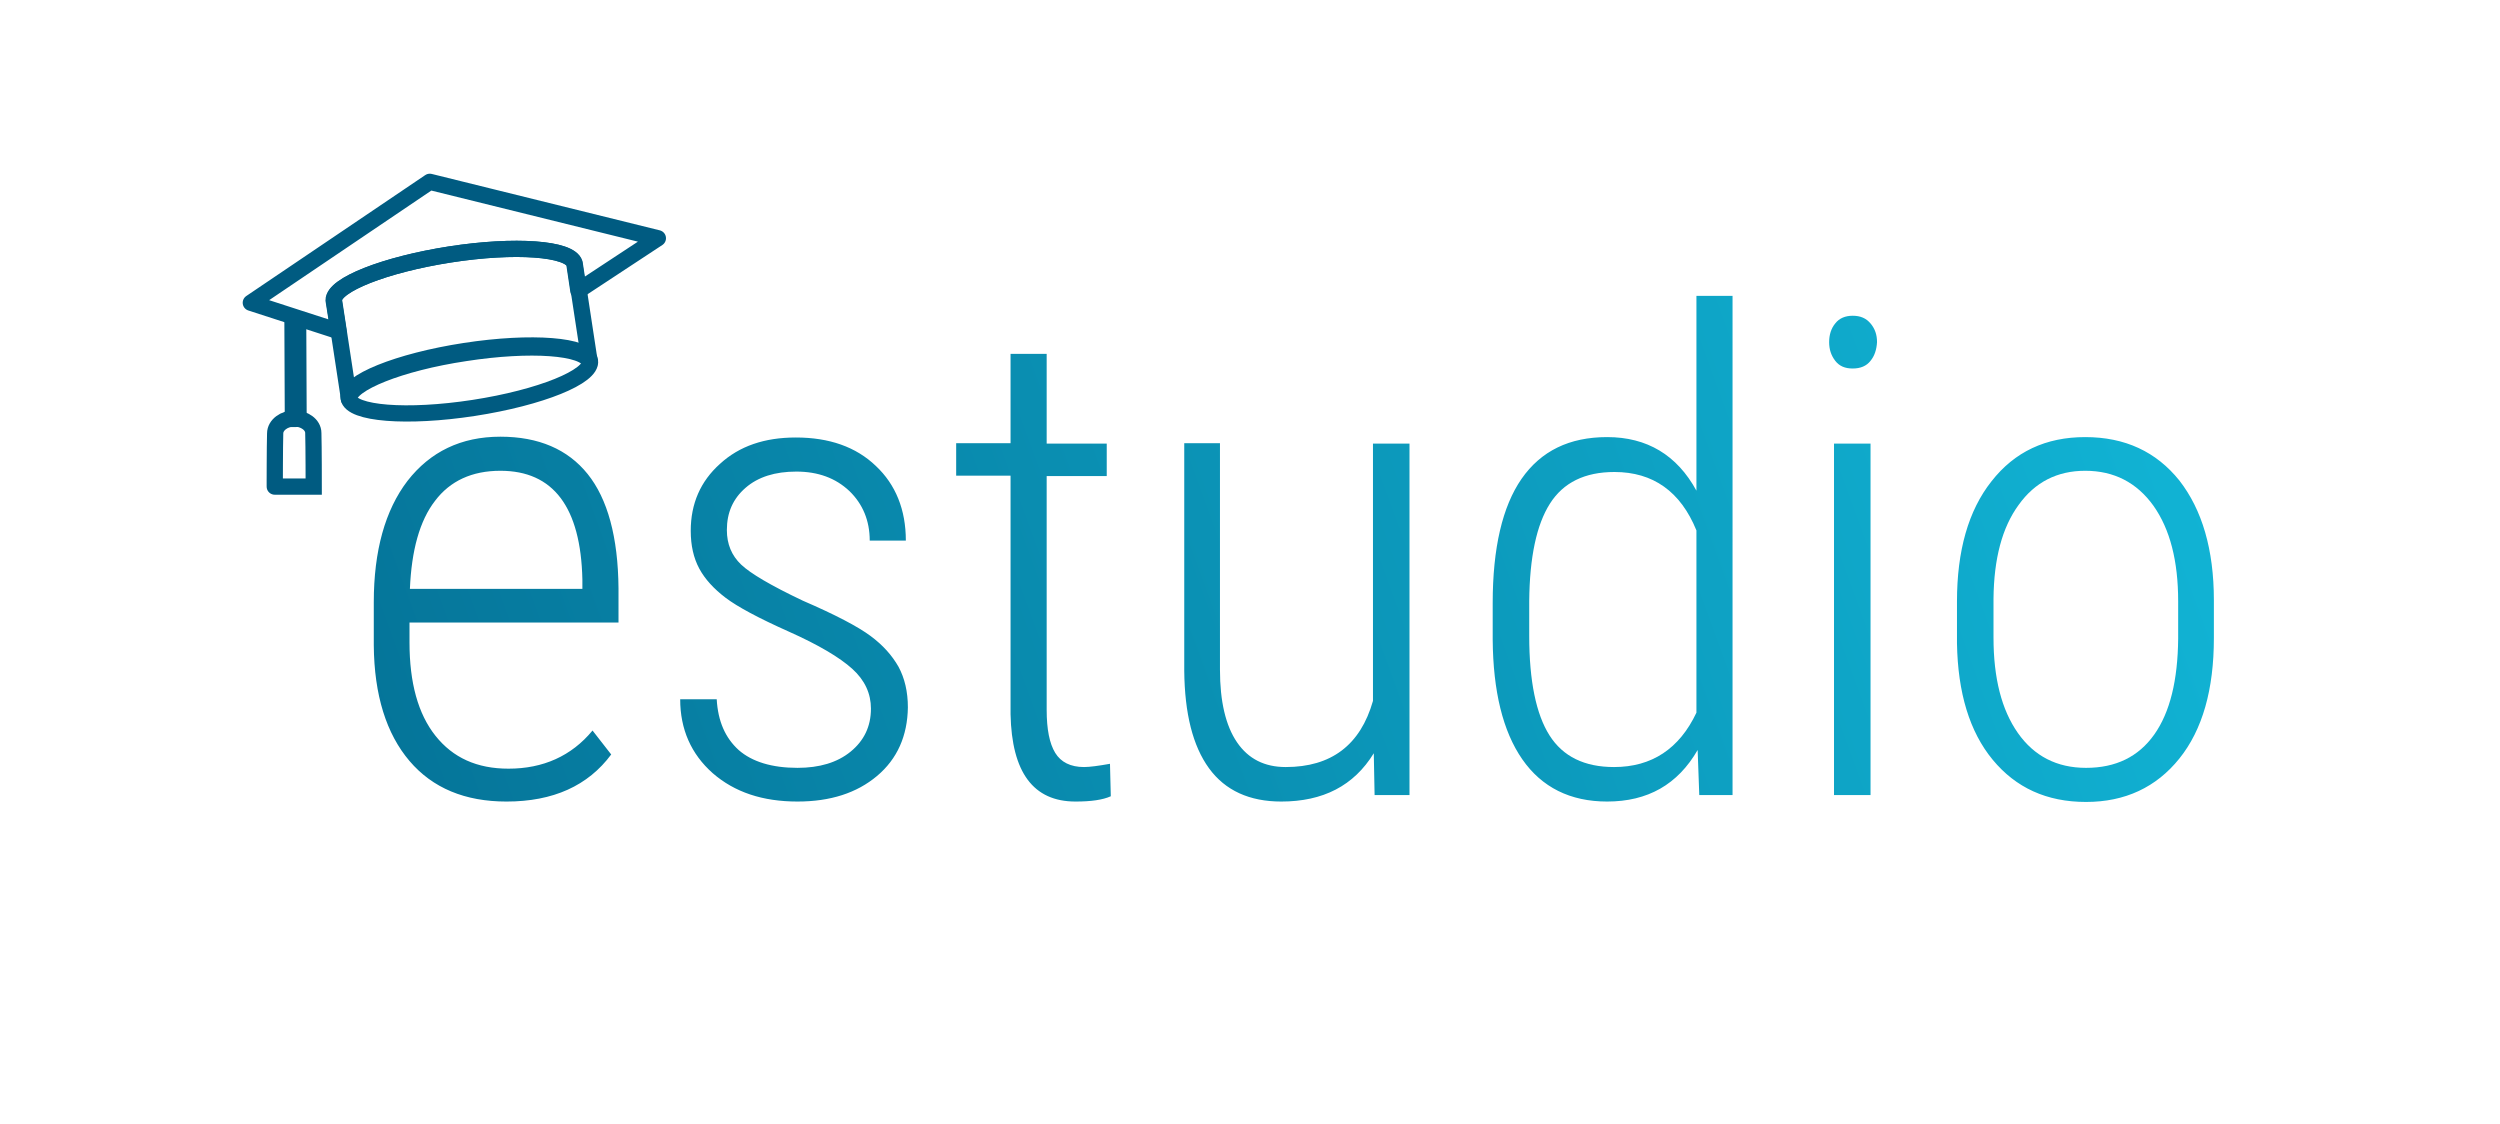<?xml version="1.0" encoding="utf-8"?>
<!-- Generator: Adobe Illustrator 25.0.0, SVG Export Plug-In . SVG Version: 6.00 Build 0)  -->
<svg version="1.1" id="Ebene_1" xmlns="http://www.w3.org/2000/svg" xmlns:xlink="http://www.w3.org/1999/xlink" x="0px" y="0px"
	 viewBox="0 0 616 277" style="enable-background:new 0 0 616 277;" xml:space="preserve">
<rect x="0" y="0" width="616" height="277" fill="#333333" stroke="none"/>
<style type="text/css">
	.st0{fill:url(#SVGID_1_);}
	.st1{fill:#FFFFFF;}
	.st2{fill:none;stroke:#005B81;stroke-width:4;stroke-linejoin:round;stroke-miterlimit:10;}
	.st3{fill:none;stroke:#005B81;stroke-width:4;stroke-miterlimit:10;}
</style>
<linearGradient id="SVGID_1_" gradientUnits="userSpaceOnUse" x1="516.568" y1="49.845" x2="-72.722" y2="264.329">
	<stop  offset="0" style="stop-color:#11B3D4"/>
	<stop  offset="1" style="stop-color:#005B81"/>
</linearGradient>
<rect x="-26" y="17" class="st0" width="576" height="251"/>
<g>
	<path class="st1" d="M397.8,116.3c-7.3,0-12.6,2.6-15.9,7.8c-3.3,5.2-5,13.2-5.1,24v8.6c0,11.1,1.7,19.3,5,24.5s8.6,7.8,15.9,7.8
		c9.3,0,16.1-4.5,20.3-13.4v-44.9C414.1,121.1,407.3,116.3,397.8,116.3z"/>
	<path class="st1" d="M513.8,116c-6.9,0-12.4,2.8-16.4,8.4c-4.1,5.6-6.1,13.3-6.2,23.1v9.6c0,10,2,17.8,6,23.5s9.6,8.6,16.8,8.6
		c7.3,0,12.9-2.7,16.8-8.2c3.9-5.5,5.8-13.4,5.9-23.6v-9.2c0-10-2-17.8-6.1-23.6C526.5,118.9,520.9,116,513.8,116z"/>
	<path class="st1" d="M-71,0v299h715V0H-71z M152.4,153.4h-51.5v4.9c0,9.9,2.1,17.6,6.4,23s10.2,8.1,18,8.1c8.5,0,15.5-3.1,20.7-9.4
		l4.6,5.9c-5.7,7.7-14.3,11.6-25.8,11.6c-10.2,0-18.2-3.3-23.9-10s-8.7-16.2-8.8-28.5v-10.6c0-12.7,2.8-22.7,8.3-29.9
		c5.6-7.2,13.2-10.9,22.9-10.9c9.4,0,16.6,3.1,21.5,9.2c4.9,6.1,7.5,15.5,7.6,28.2V153.4z M216.1,191.2c-5,4.2-11.5,6.3-19.6,6.3
		c-8.6,0-15.5-2.3-20.9-7c-5.3-4.7-8-10.8-8-18.2h9c0.3,5.4,2.1,9.5,5.4,12.5c3.3,2.9,8.2,4.4,14.5,4.4c5.4,0,9.8-1.3,13.1-4
		c3.3-2.7,5-6.2,5-10.6c0-3.7-1.5-7-4.6-9.8c-3.1-2.8-8.3-5.9-15.7-9.2c-7.4-3.3-12.6-6.1-15.5-8.3c-2.9-2.2-5.1-4.6-6.5-7.2
		c-1.4-2.6-2.1-5.7-2.1-9.3c0-6.7,2.4-12.2,7.2-16.5c4.8-4.4,11-6.5,18.7-6.5c8.2,0,14.8,2.3,19.7,7c4.9,4.6,7.4,10.8,7.4,18.4h-8.9
		c0-4.9-1.7-9-5-12.2c-3.4-3.2-7.7-4.8-13.1-4.8c-5.2,0-9.4,1.3-12.5,4c-3.1,2.7-4.6,6.1-4.6,10.4c0,3.5,1.2,6.3,3.5,8.5
		c2.3,2.2,7.4,5.2,15.2,8.9c8.1,3.5,13.6,6.4,16.7,8.7s5.3,4.8,6.9,7.6c1.5,2.8,2.3,6.1,2.3,10C223.6,181.3,221.1,187,216.1,191.2z
		 M265,197.5c-10.4,0-15.7-7.2-16-21.5v-58.8h-13.4v-8H249V87.2h8.9v22.1h14.8v8h-14.8v57.6c0,4.8,0.7,8.3,2.1,10.6
		c1.4,2.3,3.8,3.5,7.1,3.5c1.4,0,3.6-0.3,6.4-0.8l0.2,8C271.7,197.1,268.8,197.5,265,197.5z M347.3,195.9h-8.6l-0.2-10.3
		c-4.9,8-12.5,11.9-22.8,11.9c-7.8,0-13.8-2.7-17.8-8.2s-6-13.5-6.1-24v-56.1h8.8v55.8c0,7.8,1.4,13.8,4.2,17.9
		c2.8,4.1,6.8,6.1,12,6.1c11.2,0,18.4-5.4,21.5-16.3v-63.4h9V195.9z M427,195.9h-8.3l-0.4-11.1c-4.9,8.5-12.3,12.7-22.3,12.7
		c-9.1,0-16.1-3.5-20.9-10.4s-7.2-16.8-7.3-29.5v-9c0-13.6,2.4-23.8,7.1-30.6c4.8-6.9,11.8-10.3,21.1-10.3c9.8,0,17.2,4.4,22,13.2
		v-48h8.9V195.9z M460.9,195.9h-9v-86.6h9V195.9z M460.9,88.9c-1,1.3-2.5,1.9-4.4,1.9c-1.9,0-3.3-0.6-4.3-1.9
		c-1-1.3-1.5-2.8-1.5-4.6c0-1.8,0.5-3.4,1.5-4.6c1-1.3,2.5-1.9,4.3-1.9c1.9,0,3.3,0.6,4.4,1.9s1.6,2.8,1.6,4.6
		C462.4,86.1,461.9,87.7,460.9,88.9z M545.5,157.2c0,12.7-2.8,22.6-8.5,29.7s-13.4,10.7-23,10.7c-9.7,0-17.3-3.5-23-10.4
		c-5.7-6.9-8.6-16.5-8.8-28.7v-10.3c0-12.5,2.8-22.4,8.5-29.6c5.7-7.3,13.4-10.9,23.1-10.9c9.8,0,17.5,3.6,23.2,10.7
		c5.6,7.2,8.5,17,8.5,29.5V157.2z"/>
	<path class="st1" d="M123.3,116c-7,0-12.4,2.5-16.1,7.4c-3.8,4.9-5.8,12.2-6.2,21.7h42.5v-2.3C143.1,124.9,136.3,116,123.3,116z"/>
</g>
<g>
	
		<ellipse transform="matrix(0.988 -0.152 0.152 0.988 -12.889 18.707)" class="st2" cx="115.7" cy="93.5" rx="30.1" ry="7.1"/>
	<path class="st2" d="M82.3,74c-0.1-3.8,12.6-8.8,28.6-11.3s29.6-1.5,30.7,2.2l0,0l3.7,24.3l0,0c-1.1-3.7-14.6-4.7-30.7-2.2
		C98.6,89.4,85.9,94.5,86,98.3l0,0L82.3,74L82.3,74z"/>
	
		<rect x="72.2" y="79" transform="matrix(-1 4.219263e-03 -4.219263e-03 -1 146.102 181.914)" class="st3" width="1.4" height="24.1"/>
	<path class="st3" d="M67.8,106.8c0-2.1,2.3-3.7,4.7-3.7s4.7,1.5,4.7,3.6c0.1,3.2,0.1,13.2,0.1,13.2l-9.6,0
		C67.7,120.1,67.7,110,67.8,106.8z"/>
	<path class="st2" d="M162.1,58.7l-56.2-13.9L61.8,74.6l21.6,7L82.2,74l0,0c-0.1-3.8,12.6-8.8,28.6-11.3c16.1-2.5,29.6-1.5,30.7,2.2
		l0,0l1,6.7L162.1,58.7z"/>
</g>
</svg>

